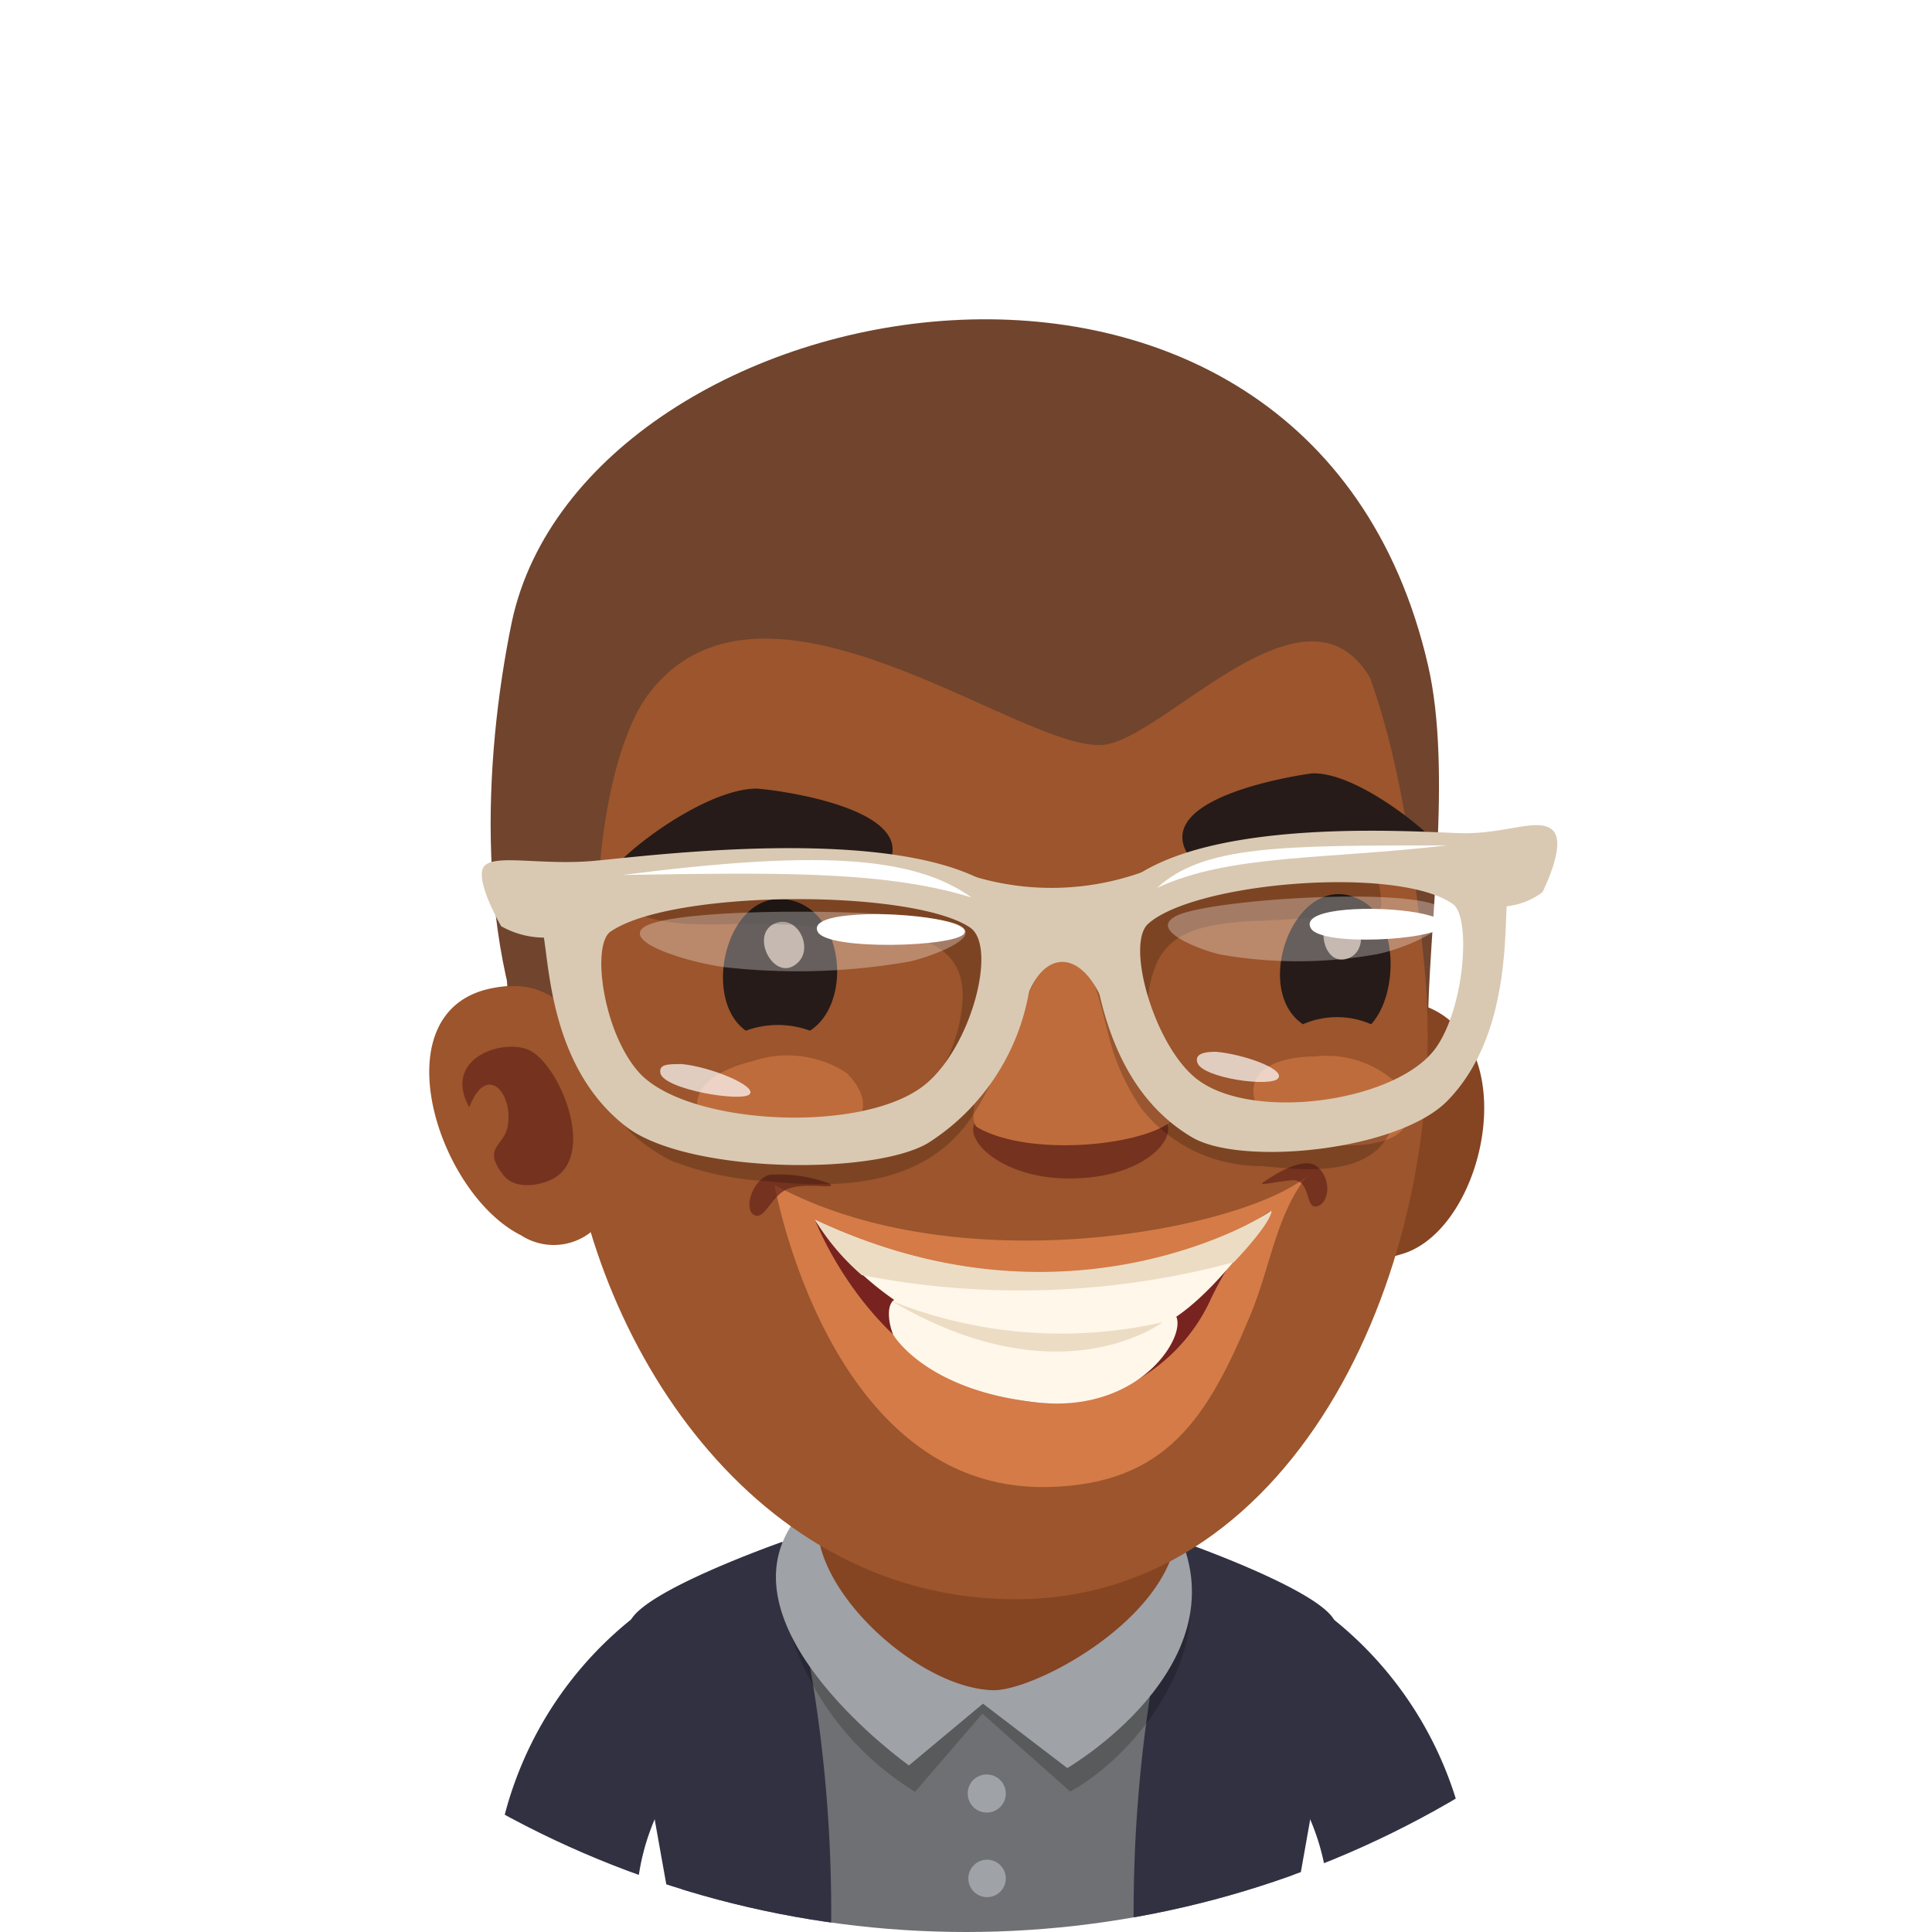 <svg xmlns="http://www.w3.org/2000/svg" xmlns:xlink="http://www.w3.org/1999/xlink" viewBox="0 0 66 66"><defs><style>.cls-1{fill:none;}.cls-2{clip-path:url(#clip-path);}.cls-20,.cls-21,.cls-3{fill:#fff;}.cls-4{fill:#313142;}.cls-5{fill:#6e7073;}.cls-6{opacity:0.2;}.cls-7{fill:#9fa2a6;}.cls-8{fill:#854422;}.cls-9{fill:#70442d;}.cls-10{fill:#9c552c;}.cls-11{fill:#66241b;}.cls-11,.cls-14,.cls-21{opacity:0.7;}.cls-12{fill:#261b18;}.cls-13{fill:#bf6c3c;}.cls-14{fill:#e6d2c3;}.cls-15{fill:#d47b48;}.cls-16{fill:#78231f;}.cls-17{fill:#fff7ea;}.cls-18{fill:#ecdcc4;}.cls-19{fill:#d9c9b2;}.cls-20{opacity:0.3;}</style><clipPath id="clip-path" transform="translate(0)"><circle class="cls-1" cx="33" cy="33" r="33"/></clipPath></defs><g id="Layer_2" data-name="Layer 2"><g id="avatars"><g class="cls-2"><rect class="cls-3" width="66" height="66"/><path class="cls-4" d="M25.07,58.83l-2.62-4.16A12.65,12.65,0,0,0,16.86,66h4.91v-.06A7.78,7.78,0,0,1,25.07,58.83Z" transform="translate(0)"/><path class="cls-4" d="M44.67,54.67l-2.62,4.16a7.81,7.81,0,0,1,3.31,7.11.13.13,0,0,0,0,.06h4.92A12.68,12.68,0,0,0,44.67,54.67Z" transform="translate(0)"/><path class="cls-5" d="M41.4,53.19c-4.87-2.61-12-1.71-15.19.4-3.88,2.52-3.62,6.48-2.7,12.41H43.84C44.85,60.12,45.19,55.23,41.4,53.19Z" transform="translate(0)"/><path class="cls-4" d="M21.52,55.41c-.3.77.67,5.68,1.53,10.59h5.34a48.73,48.73,0,0,0-1.66-13.33S21.93,54.35,21.52,55.41Z" transform="translate(0)"/><path class="cls-4" d="M45.61,55.41c-.41-1.06-5.22-2.74-5.22-2.74A49.12,49.12,0,0,0,38.73,66h5.35C44.93,61.09,45.9,56.18,45.61,55.41Z" transform="translate(0)"/><path class="cls-6" d="M27.07,56a9.92,9.92,0,0,0,4.19,5.21l2.3-2.67,3,2.66c2.06-1.13,4.06-3.81,4.09-6.06C40.72,53.48,26.13,52.61,27.07,56Z" transform="translate(0)"/><path class="cls-7" d="M27.11,52c-2.58,3.67,3.94,8.31,3.94,8.31l2.53-2.11,2.88,2.2s5.9-3.43,3.81-8C38.39,48.22,29.71,48.29,27.11,52Z" transform="translate(0)"/><path class="cls-8" d="M38.24,48.69c-1.64-1.29-4.83-1.5-6.78-1.08a4.69,4.69,0,0,0-3.53,4.29c-.18,2.47,3.47,5.78,6,5.84C35.83,57.78,43.93,53.17,38.24,48.69Z" transform="translate(0)"/><path class="cls-7" d="M33.7,60.62a.64.64,0,0,0-.64.64.65.65,0,1,0,.64-.64Z" transform="translate(0)"/><circle class="cls-7" cx="33.72" cy="64.17" r="0.64"/><path class="cls-8" d="M48.81,34.42c-1.55-.65-2.5.39-3,2.45-.19.82-.72,5.2-.33,6a.47.47,0,0,1,0,.1,4.87,4.87,0,0,0,2.59-.19C50.75,41.75,52,35.78,48.81,34.42Z" transform="translate(0)"/><path class="cls-9" d="M17.49,21.22c-1,4.83-1.25,11.24,1.08,15.85,1.21,2.41,4.11.8,6.15.3,2.51-.63,5-1.19,7.57-1.75,4.16-.92,8.72,0,12.94.4,3.3.31,3.54,1.85,3.55-.83,0-3.34.85-8.83,0-12.48C44.66,4.92,20,9.61,17.49,21.22Z" transform="translate(0)"/><path class="cls-10" d="M31.9,15.3c-11.79,1.6-13.65,12.38-12.5,23,.86,7.91,6.71,16.72,15.88,16.32C44.65,54.16,49.61,42.69,48.66,33,47.64,22.39,45.36,13.47,31.9,15.3Z" transform="translate(0)"/><path class="cls-10" d="M16.8,33.76c-3.84.76-1.88,7,1,8.44a2.05,2.05,0,0,0,3-.91c.64-.84.22-3.23-.48-5.3C19.77,34.31,18.64,33.39,16.8,33.76Z" transform="translate(0)"/><path class="cls-11" d="M18.09,35.88c-.86-.42-3,.24-2.06,1.95.58-1.54,1.5-.5,1.32.61-.11.74-.91.73-.15,1.71.42.52,1.3.35,1.74.09C20.36,39.4,19.12,36.39,18.09,35.88Z" transform="translate(0)"/><path class="cls-9" d="M33.05,13.23C23.49,13.16,16.7,20,17.33,33.7a2.34,2.34,0,0,1,1.81.57,4.56,4.56,0,0,1,1,2.06c.1.22.22.58,1,.54-1.42-4.59-.6-11,1-13.14,3.88-5.19,12.58,1.83,15.47,1.72,2.17-.08,7.41-6.63,9.49-1.71C48.43,27.09,48.39,13.36,33.05,13.23Z" transform="translate(0)"/><path class="cls-12" d="M27.18,30.8c-2.28-.74-3.31,3.28-1.7,4.41a3.17,3.17,0,0,1,2.19,0C29.07,34.31,28.87,31.36,27.18,30.8Z" transform="translate(0)"/><path class="cls-11" d="M36.66,38.24c-1.46,0-2-.62-3.06-.14s.34,2.16,2.93,2.16,3.77-1.43,3.26-2S38.29,38.28,36.66,38.24Z" transform="translate(0)"/><path class="cls-13" d="M36.13,32.76c-1.36.1-3.45,5.35-2.73,5.76,1.76,1,5.52.63,6.58-.19C40.4,38,37.67,32.66,36.13,32.76Z" transform="translate(0)"/><path class="cls-12" d="M46.59,30.81c-2.23-1.37-3.92,2.94-2.08,4.18a2.91,2.91,0,0,1,2.33,0C47.75,34,47.78,31.54,46.59,30.81Z" transform="translate(0)"/><path class="cls-14" d="M26.46,31.55c-.87.39,0,2.06.78,1.35C27.82,32.39,27.23,31.21,26.46,31.55Z" transform="translate(0)"/><path class="cls-14" d="M45.71,31.27c-.89.17-.48,1.91.43,1.43C46.79,32.35,46.49,31.12,45.71,31.27Z" transform="translate(0)"/><path class="cls-12" d="M40.48,29c.38.9,2.14.35,2.68,0a3.41,3.41,0,0,1,2.92-.3c.26.06,2.73.59,3,.09-1-1-3-2.42-4.26-2.37C44,26.53,39.73,27.25,40.48,29Z" transform="translate(0)"/><path class="cls-12" d="M25.85,26.94c-1.4,0-3.54,1.41-4.57,2.39.24.5,2.83.08,3.11,0a5.3,5.3,0,0,1,3.66,0c.57.3,1.93,1,2.34.12C31.22,27.64,26.72,27,25.85,26.94Z" transform="translate(0)"/><path class="cls-13" d="M47.8,37.09a3.51,3.51,0,0,0-2.88-1c-1.23,0-2.85.48-1.72,2.21.6.91,5.49,1.51,4.88-.63A1.9,1.9,0,0,0,47.8,37.09Z" transform="translate(0)"/><path class="cls-13" d="M28.9,36.64a3.68,3.68,0,0,0-3.18-.39c-1.25.29-2.8,1.13-1.26,2.65.82.81,6,.31,4.86-1.73A2,2,0,0,0,28.9,36.64Z" transform="translate(0)"/><path class="cls-15" d="M26.46,40.48s1.83,10.43,9.27,10.32c4.13-.06,5.54-2.4,7-5.91.68-1.66.89-3.46,1.93-4.72C42.49,42,32.77,43.91,26.46,40.48Z" transform="translate(0)"/><path class="cls-11" d="M43.17,40.38c-.23.16.27,0,.95-.06s.45,1,.87.89.52-.93,0-1.36S43.17,40.38,43.17,40.38Z" transform="translate(0)"/><path class="cls-11" d="M26.29,40.13c-.6.17-.9,1.2-.52,1.38s.59-.75,1.24-.93,1.55.06,1.35-.14A5,5,0,0,0,26.29,40.13Z" transform="translate(0)"/><path class="cls-16" d="M27.84,41.67s2.28,6.06,8.06,6.27a6.09,6.09,0,0,0,5.49-3.62,12.35,12.35,0,0,1,2-2.94A14.28,14.28,0,0,1,27.84,41.67Z" transform="translate(0)"/><path class="cls-17" d="M27.84,41.67A10.5,10.5,0,0,0,31.51,45a11.52,11.52,0,0,0,7.68.46c1.91-.47,4.25-4.1,4.25-4.1S36.92,45.92,27.84,41.67Z" transform="translate(0)"/><path class="cls-17" d="M36.51,45.56a12.4,12.4,0,0,1-5.33-1.11c-1-.45-.88.62-.67,1.14,0,0,1.08,1.9,4.91,2.32,3.6.39,5.21-2.4,4.72-3S39.16,45.58,36.51,45.56Z" transform="translate(0)"/><path class="cls-18" d="M27.84,41.67a8,8,0,0,0,1.6,1.89,28.14,28.14,0,0,0,12.71-.44s1.21-1.25,1.29-1.74C43.44,41.38,36.69,45.84,27.84,41.67Z" transform="translate(0)"/><path class="cls-18" d="M30.45,44.44c5.77,3.41,9.26.73,9.26.73A15.61,15.61,0,0,1,30.45,44.44Z" transform="translate(0)"/><path class="cls-6" d="M45.48,38.42a4.21,4.21,0,0,0-1.28-.05,9.71,9.71,0,0,1-1.61-.13,4.69,4.69,0,0,1-1.94-.86,4,4,0,0,1-1-1.14,3.9,3.9,0,0,1-.22-3.12c.47-1.41,1.92-1.53,3.13-1.65a40.83,40.83,0,0,0,4.56-.38c.18,0-.07-1.3-.13-1.44a1.42,1.42,0,0,0-.89-.87c-1.18-.4-2.71.13-3.86.46a16.08,16.08,0,0,0-3.54,1.07,4,4,0,0,1-2.56.85C34,31.07,32,29.7,29.76,29.47a18.88,18.88,0,0,0-7,.16c-.59.17-2.38.86-1.17,1.49s3,.41,4.26.45c.6,0,1.21,0,1.81.08,2.12.19,5.38-.12,5.22,2.53-.1,1.82-1.26,3.69-2.74,4a19.56,19.56,0,0,1-4.37.47A7.53,7.53,0,0,1,22.62,38c-.28-.13-1.14-.67-1.41-.28-.46.65,1.27,1.72,1.72,1.93a10.55,10.55,0,0,0,3.26.7c2.76.29,5.61.12,7.16-2.43.9-1.48,1.34-3.21,2.17-4.73,1.36-2.49,2,.87,2.39,2.34A7.62,7.62,0,0,0,39,37.88a5.16,5.16,0,0,0,3.9,1.95c.85,0,3.7.63,4.56-1.11C47.66,38.23,46.06,38.65,45.48,38.42Z" transform="translate(0)"/><path class="cls-19" d="M20.38,29.4c-1.82.18-3.41-.23-3.82.17s.56,2.07.56,2.07a3,3,0,0,0,1.46.39c.2,1.26.34,4.54,2.8,6.45,2.05,1.6,8.42,1.69,10.32.57a7.68,7.68,0,0,0,3.55-6C36,27.47,22.94,29.16,20.38,29.4ZM31.5,37.13c-2.17,1.61-8,1.3-9.65-.47-1.25-1.37-1.65-4.36-1-4.83,2.09-1.45,10.29-1.47,12.28-.15C34.11,32.32,33.15,35.91,31.5,37.13Z" transform="translate(0)"/><path class="cls-19" d="M49.84,28.46c-2.2-.07-13.34-.88-12.45,4.63.37,2.26,1.25,4.53,3.33,5.76,1.68,1,7.09.47,8.75-1.27,2-2.07,1.93-5.35,2-6.62a2.48,2.48,0,0,0,1.22-.48s.84-1.63.36-2.11S51.39,28.52,49.84,28.46Zm-.77,7.31c-1.29,1.86-6.23,2.57-8.16,1.11-1.46-1.1-2.47-4.61-1.69-5.32,1.61-1.44,8.57-2,10.42-.67C50.24,31.32,50.06,34.33,49.07,35.77Z" transform="translate(0)"/><path class="cls-20" d="M40.27,31.25c-1.23.52.95,1.27,1.43,1.36a15.25,15.25,0,0,0,5.26,0c.93-.15,2.93-1,2.38-1.53C48.57,30.27,41.63,30.69,40.27,31.25Z" transform="translate(0)"/><path class="cls-3" d="M45.7,31.11c-.66.09-1.1.28-.92.6.34.63,4.22.41,4.49-.06S47.12,30.92,45.7,31.11Z" transform="translate(0)"/><path class="cls-21" d="M41.53,35.93c-.42,0-.71.08-.63.36.14.54,2.55.87,2.77.54S42.41,36,41.53,35.93Z" transform="translate(0)"/><path class="cls-21" d="M23.29,36.35c-.47,0-.79,0-.73.31.12.56,2.79,1,3.05.72S24.27,36.44,23.29,36.35Z" transform="translate(0)"/><path class="cls-20" d="M32.51,31.51c-1.66-.48-9.78-.56-10.57.21-.56.55,1.89,1.24,3,1.34a22.12,22.12,0,0,0,6.12-.21C31.59,32.75,34,31.94,32.51,31.51Z" transform="translate(0)"/><path class="cls-3" d="M29,31.27c-.74.07-1.24.25-1.06.57.36.64,4.71.51,5,.05S30.55,31.11,29,31.27Z" transform="translate(0)"/><path class="cls-19" d="M39,29.8a9.19,9.19,0,0,1-5.7.15c-1.82-.49,1,1.09,1.18,2s0,3.91.56,2.23,1.76-1.76,2.52-.22.81-2.52,1.11-2.9S40.68,29.25,39,29.8Z" transform="translate(0)"/><path class="cls-3" d="M21.27,29.89c4.93-.07,8.87-.18,11.92.77C31.15,29.2,27.79,29.06,21.27,29.89Z" transform="translate(0)"/><path class="cls-3" d="M49.43,28.88c-5.68,0-8.32,0-9.9,1.45C42,29.18,45.2,29.37,49.43,28.88Z" transform="translate(0)"/></g></g></g></svg>